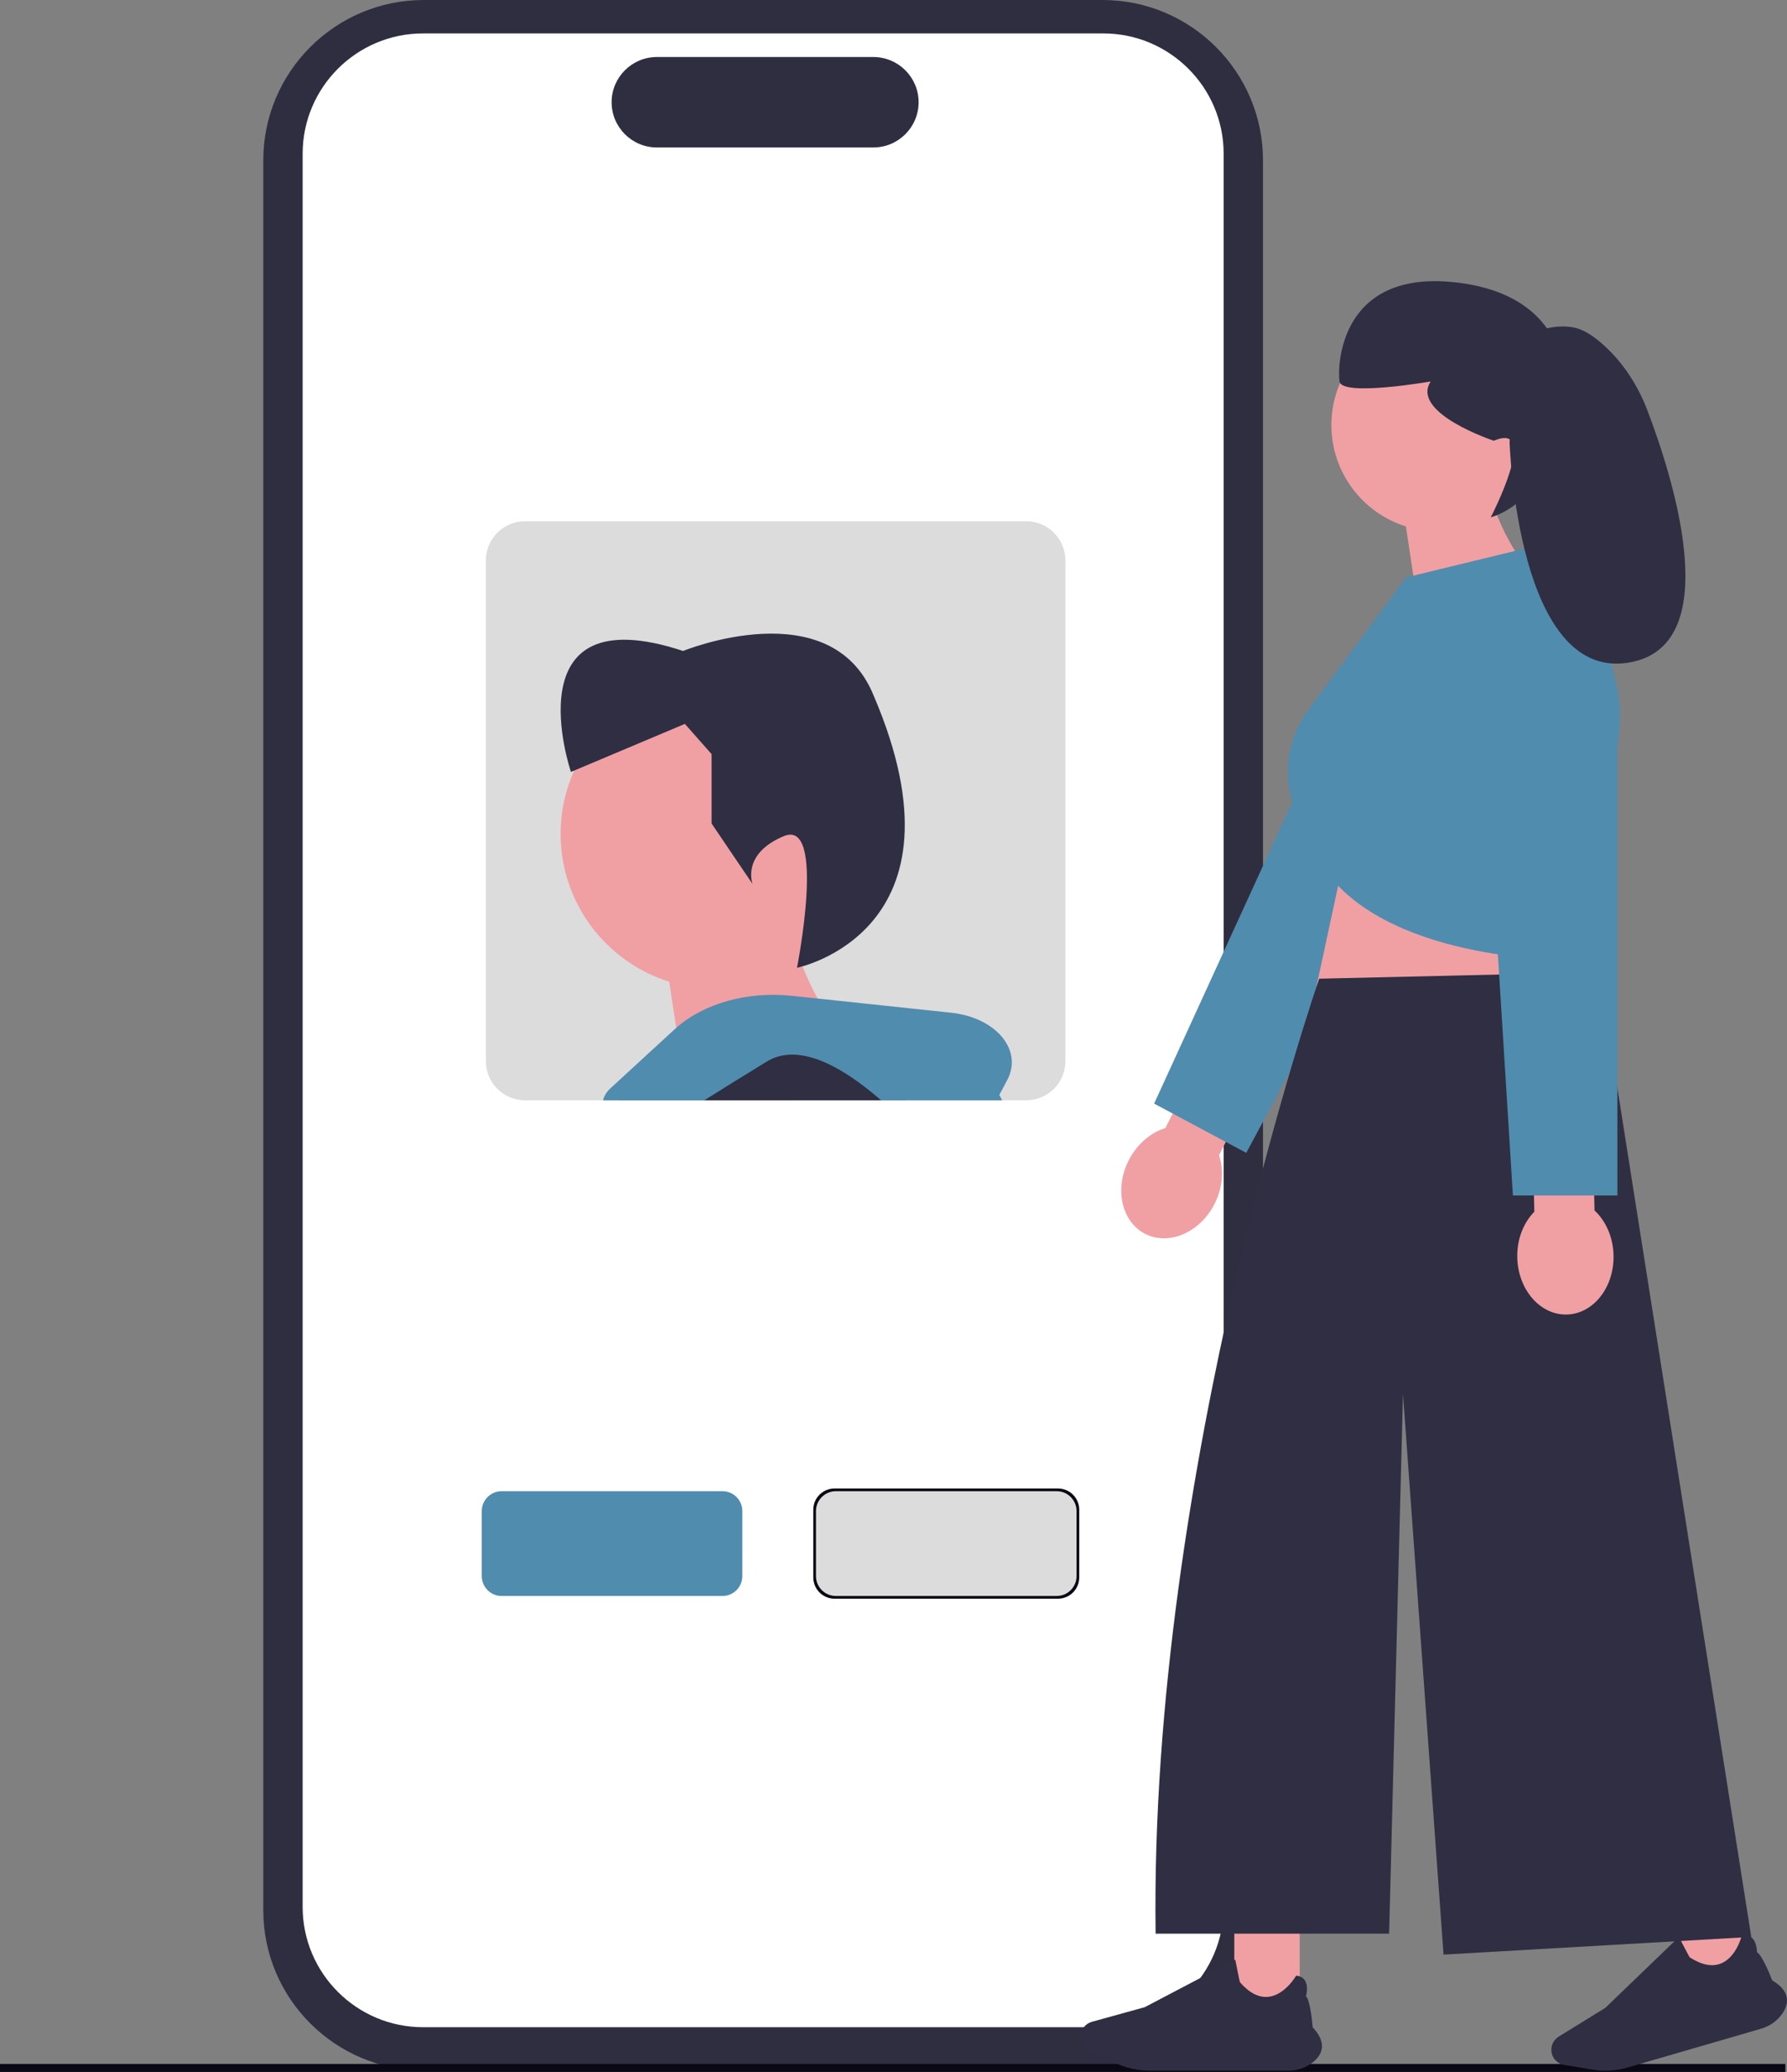 <svg width="245" height="284" viewBox="0 0 245 284" fill="none" xmlns="http://www.w3.org/2000/svg">
<rect x="0" y="0" width="245" height="284" fill="#808080" stroke="none"/>
<g clip-path="url(#clip0_2624_5533)">
<path d="M58.091 283.794H151.165C163.293 283.794 173.159 273.938 173.159 261.824V21.97C173.159 9.856 163.293 0 151.165 0H58.091C45.963 0 36.097 9.856 36.097 21.97V261.824C36.097 273.938 45.963 283.794 58.091 283.794Z" fill="#2F2E41"/>
<path d="M57.996 277.865H151.26C160.36 277.865 167.763 270.469 167.763 261.38V21.067C167.763 11.977 160.36 4.582 151.26 4.582H57.996C48.897 4.582 41.493 11.977 41.493 21.067V261.38C41.493 270.469 48.896 277.865 57.996 277.865Z" fill="white"/>
<path d="M90.058 20.213H119.737C123.159 20.213 125.943 17.433 125.943 14.014C125.943 10.596 123.159 7.816 119.737 7.816H90.058C86.636 7.816 83.853 10.596 83.853 14.014C83.853 17.433 86.636 20.213 90.058 20.213Z" fill="#2F2E41"/>
<path d="M2.8001e-05 283.651H244.775" stroke="#090814" stroke-width="1.5" stroke-miterlimit="10"/>
<path d="M68.596 204.773H99.229C100.425 204.773 101.395 205.742 101.395 206.937V216.214C101.395 217.409 100.425 218.378 99.229 218.378H68.596C67.399 218.378 66.429 217.409 66.429 216.214V206.937C66.429 205.742 67.399 204.773 68.596 204.773Z" fill="white"/>
<path d="M68.772 218.756H99.052C100.553 218.756 101.773 217.537 101.773 216.038V207.114C101.773 205.615 100.553 204.396 99.052 204.396H68.772C67.272 204.396 66.051 205.615 66.051 207.114V216.038C66.051 217.537 67.272 218.756 68.772 218.756Z" fill="#508CAE"/>
<path d="M114.417 204.773H145.051C146.247 204.773 147.217 205.742 147.217 206.937V216.214C147.217 217.409 146.247 218.378 145.051 218.378H114.417C113.221 218.378 112.251 217.409 112.251 216.214V206.937C112.251 205.742 113.221 204.773 114.417 204.773Z" fill="white" stroke="#090814" stroke-width="1.5" stroke-miterlimit="10"/>
<path d="M114.594 218.756H144.874C146.375 218.756 147.595 217.537 147.595 216.038V207.114C147.595 205.615 146.375 204.396 144.874 204.396H114.594C113.093 204.396 111.873 205.615 111.873 207.114V216.038C111.873 217.537 113.093 218.756 114.594 218.756Z" fill="#DCDCDC"/>
<path d="M71.992 71.447H140.685C143.658 71.447 146.067 73.853 146.067 76.822V145.44C146.067 148.409 143.658 150.816 140.685 150.816H71.992C69.02 150.816 66.61 148.409 66.61 145.44V76.822C66.61 73.853 69.02 71.447 71.992 71.447Z" fill="#DCDCDC"/>
<path d="M76.862 114.307C76.862 123.813 83.122 131.858 91.75 134.563L92.71 140.889L93.428 145.646L94.208 150.815H108.926L114.406 146.255L116.81 144.258C116.81 144.258 115.859 143.039 114.595 141.095H114.586C113.823 139.921 112.935 138.479 112.092 136.866C111.357 135.495 110.639 133.999 110.029 132.458C109.975 132.306 109.913 132.154 109.859 132.001C115.59 128.203 119.375 121.698 119.375 114.307C119.375 102.58 109.859 93.074 98.118 93.074C89.481 93.074 82.037 98.225 78.719 105.617C77.526 108.269 76.862 111.207 76.862 114.307Z" fill="#F0A0A3"/>
<path d="M109.269 132.651C109.269 132.651 113.322 112.167 107.464 114.606C101.606 117.044 103.173 121.165 103.173 121.165L97.559 112.876V103.367L93.898 99.222L78.277 105.805C78.277 105.805 69.978 81.424 93.654 89.226C93.654 89.226 113.913 80.936 119.771 95.321C133.66 127.726 109.269 132.651 109.269 132.651Z" fill="#2F2E43"/>
<path d="M84.862 150.815H124.281L115.76 142.116C115.393 141.74 115.007 141.408 114.595 141.095H114.586C111.491 138.774 107.294 138.389 103.787 140.226L93.427 145.646L84.961 150.081L84.862 150.815Z" fill="#2F2E43"/>
<path d="M82.683 150.815H96.558C99.186 149.167 102.128 147.339 105.132 145.503C106.209 144.849 107.384 144.553 108.612 144.553C110.442 144.553 112.415 145.198 114.406 146.255C116.559 147.402 118.738 149.024 120.801 150.815H137.394L137.008 150.081L138.102 148.02C140.273 143.917 136.533 139.456 130.38 138.81L112.092 136.866L108.523 136.49C102.495 135.854 96.468 137.538 92.71 140.889C92.656 140.934 92.603 140.988 92.549 141.032L83.687 149.176C83.149 149.669 82.817 150.233 82.683 150.815Z" fill="#508CAE"/>
<path d="M159.77 154.62L166.165 142.032L173.523 145.762L167.128 158.35C167.811 160.334 167.66 162.768 166.52 165.011C164.527 168.935 160.275 170.78 157.024 169.132C153.773 167.484 152.754 162.967 154.747 159.043C155.886 156.801 157.764 155.241 159.77 154.62Z" fill="#F0A0A3"/>
<path d="M203.173 97.703L170.865 158.022L158.232 151.27L186.535 89.465" fill="#508CAE"/>
<path d="M185.525 111.839L176.719 152.692L215.096 154.029C215.096 154.029 210.068 125.657 211.853 120.754L185.525 111.839Z" fill="#F0A0A3"/>
<path d="M178.192 275.671H169.224V263.864H178.192V275.671Z" fill="#F0A0A3"/>
<path d="M180.008 282.662C180.775 282.042 181.189 281.349 181.239 280.604C181.296 279.75 180.868 278.835 179.969 277.883C179.947 277.609 179.668 274.215 179.046 273.607C179.099 273.425 179.415 272.221 178.896 271.439C178.651 271.07 178.257 270.855 177.724 270.8L177.701 270.798L177.689 270.818C177.674 270.845 176.161 273.47 173.885 273.701C172.579 273.833 171.273 273.162 170.001 271.707C169.955 271.599 169.596 269.827 169.364 268.653L169.354 268.606L156.951 275.118L149.701 277.123C148.789 277.374 148.153 278.21 148.153 279.154C148.153 279.96 148.623 280.706 149.349 281.054L152.864 282.742C154.332 283.447 155.969 283.82 157.599 283.82H176.662C177.897 283.82 179.085 283.409 180.008 282.662Z" fill="#2F2E43"/>
<path d="M240.642 269.816L232.031 272.318L228.729 260.981L237.34 258.479L240.642 269.816Z" fill="#F0A0A3"/>
<path d="M244.341 276.023C244.904 275.213 245.108 274.432 244.947 273.702C244.762 272.867 244.096 272.108 242.967 271.445C242.869 271.187 241.652 268.006 240.885 267.596C240.884 267.407 240.851 266.162 240.134 265.556C239.796 265.27 239.358 265.174 238.83 265.27L238.807 265.274L238.802 265.297C238.795 265.327 238.076 268.27 235.955 269.127C234.739 269.618 233.296 269.338 231.668 268.295C231.594 268.205 230.753 266.603 230.202 265.541L230.18 265.498L220.092 275.212L213.69 279.16C212.886 279.656 212.508 280.636 212.772 281.542C212.998 282.316 213.657 282.901 214.452 283.033L218.299 283.673C219.906 283.94 221.582 283.841 223.147 283.387L241.451 278.068C242.637 277.723 243.663 276.997 244.341 276.023Z" fill="#2F2E43"/>
<path d="M219.242 133.257L180.864 134.148C180.864 134.148 157.544 201.298 158.436 265.041H190.45L192.351 191.045L197.912 267.913L240.1 265.487L219.242 133.257Z" fill="#2F2E43"/>
<path d="M182.536 58.259C182.536 50.216 189.064 43.696 197.116 43.696C205.168 43.696 211.695 50.216 211.695 58.259C211.695 63.329 209.101 67.791 205.167 70.4C206.832 74.853 209.937 78.803 209.937 78.803L195.568 90.764L192.75 72.158C186.831 70.304 182.536 64.783 182.536 58.259Z" fill="#F0A0A3"/>
<path d="M192.784 79.142L209.295 75.13L219.879 88.666C222.4 93.804 222.798 99.725 220.987 105.153L212.211 131.452C212.211 131.452 185.435 131.006 179.634 115.405L177.971 111.944C175.698 107.213 176.213 101.617 179.313 97.38L192.784 79.142Z" fill="#508CAE"/>
<path d="M210.359 166.09L210.052 151.977L218.302 151.798L218.609 165.911C220.148 167.339 221.164 169.556 221.218 172.071C221.314 176.47 218.437 180.101 214.792 180.18C211.147 180.259 208.115 176.756 208.019 172.357C207.964 169.842 208.883 167.583 210.359 166.09Z" fill="#F0A0A3"/>
<path d="M221.748 95.451V163.861H207.421L203.187 96.028" fill="#508CAE"/>
<path d="M204.805 60.413C204.805 60.413 193.322 56.607 196.152 52.287C196.152 52.287 183.964 54.408 183.65 52.287C183.335 50.167 183.65 36.578 200.163 38.778C216.675 40.977 214.474 54.801 214.474 54.801C214.474 54.801 213.268 68.164 204.383 70.913C204.383 70.913 211.253 57.664 204.805 60.413Z" fill="#2F2E43"/>
<path d="M208.425 46.584C208.425 46.584 211.816 44.138 215.772 44.891C217.156 45.154 218.622 46.167 219.942 47.372C222.599 49.798 224.57 52.872 225.853 56.232C229.311 65.287 236.568 87.934 223.872 90.711C207.954 94.192 206.965 60.556 206.965 60.556L208.425 46.584Z" fill="#2F2E43"/>
</g>
<defs>
<clipPath id="clip0_2624_5533">
<rect width="245" height="284" fill="white" transform="matrix(-1 0 0 1 245 0)"/>
</clipPath>
</defs>
</svg>
